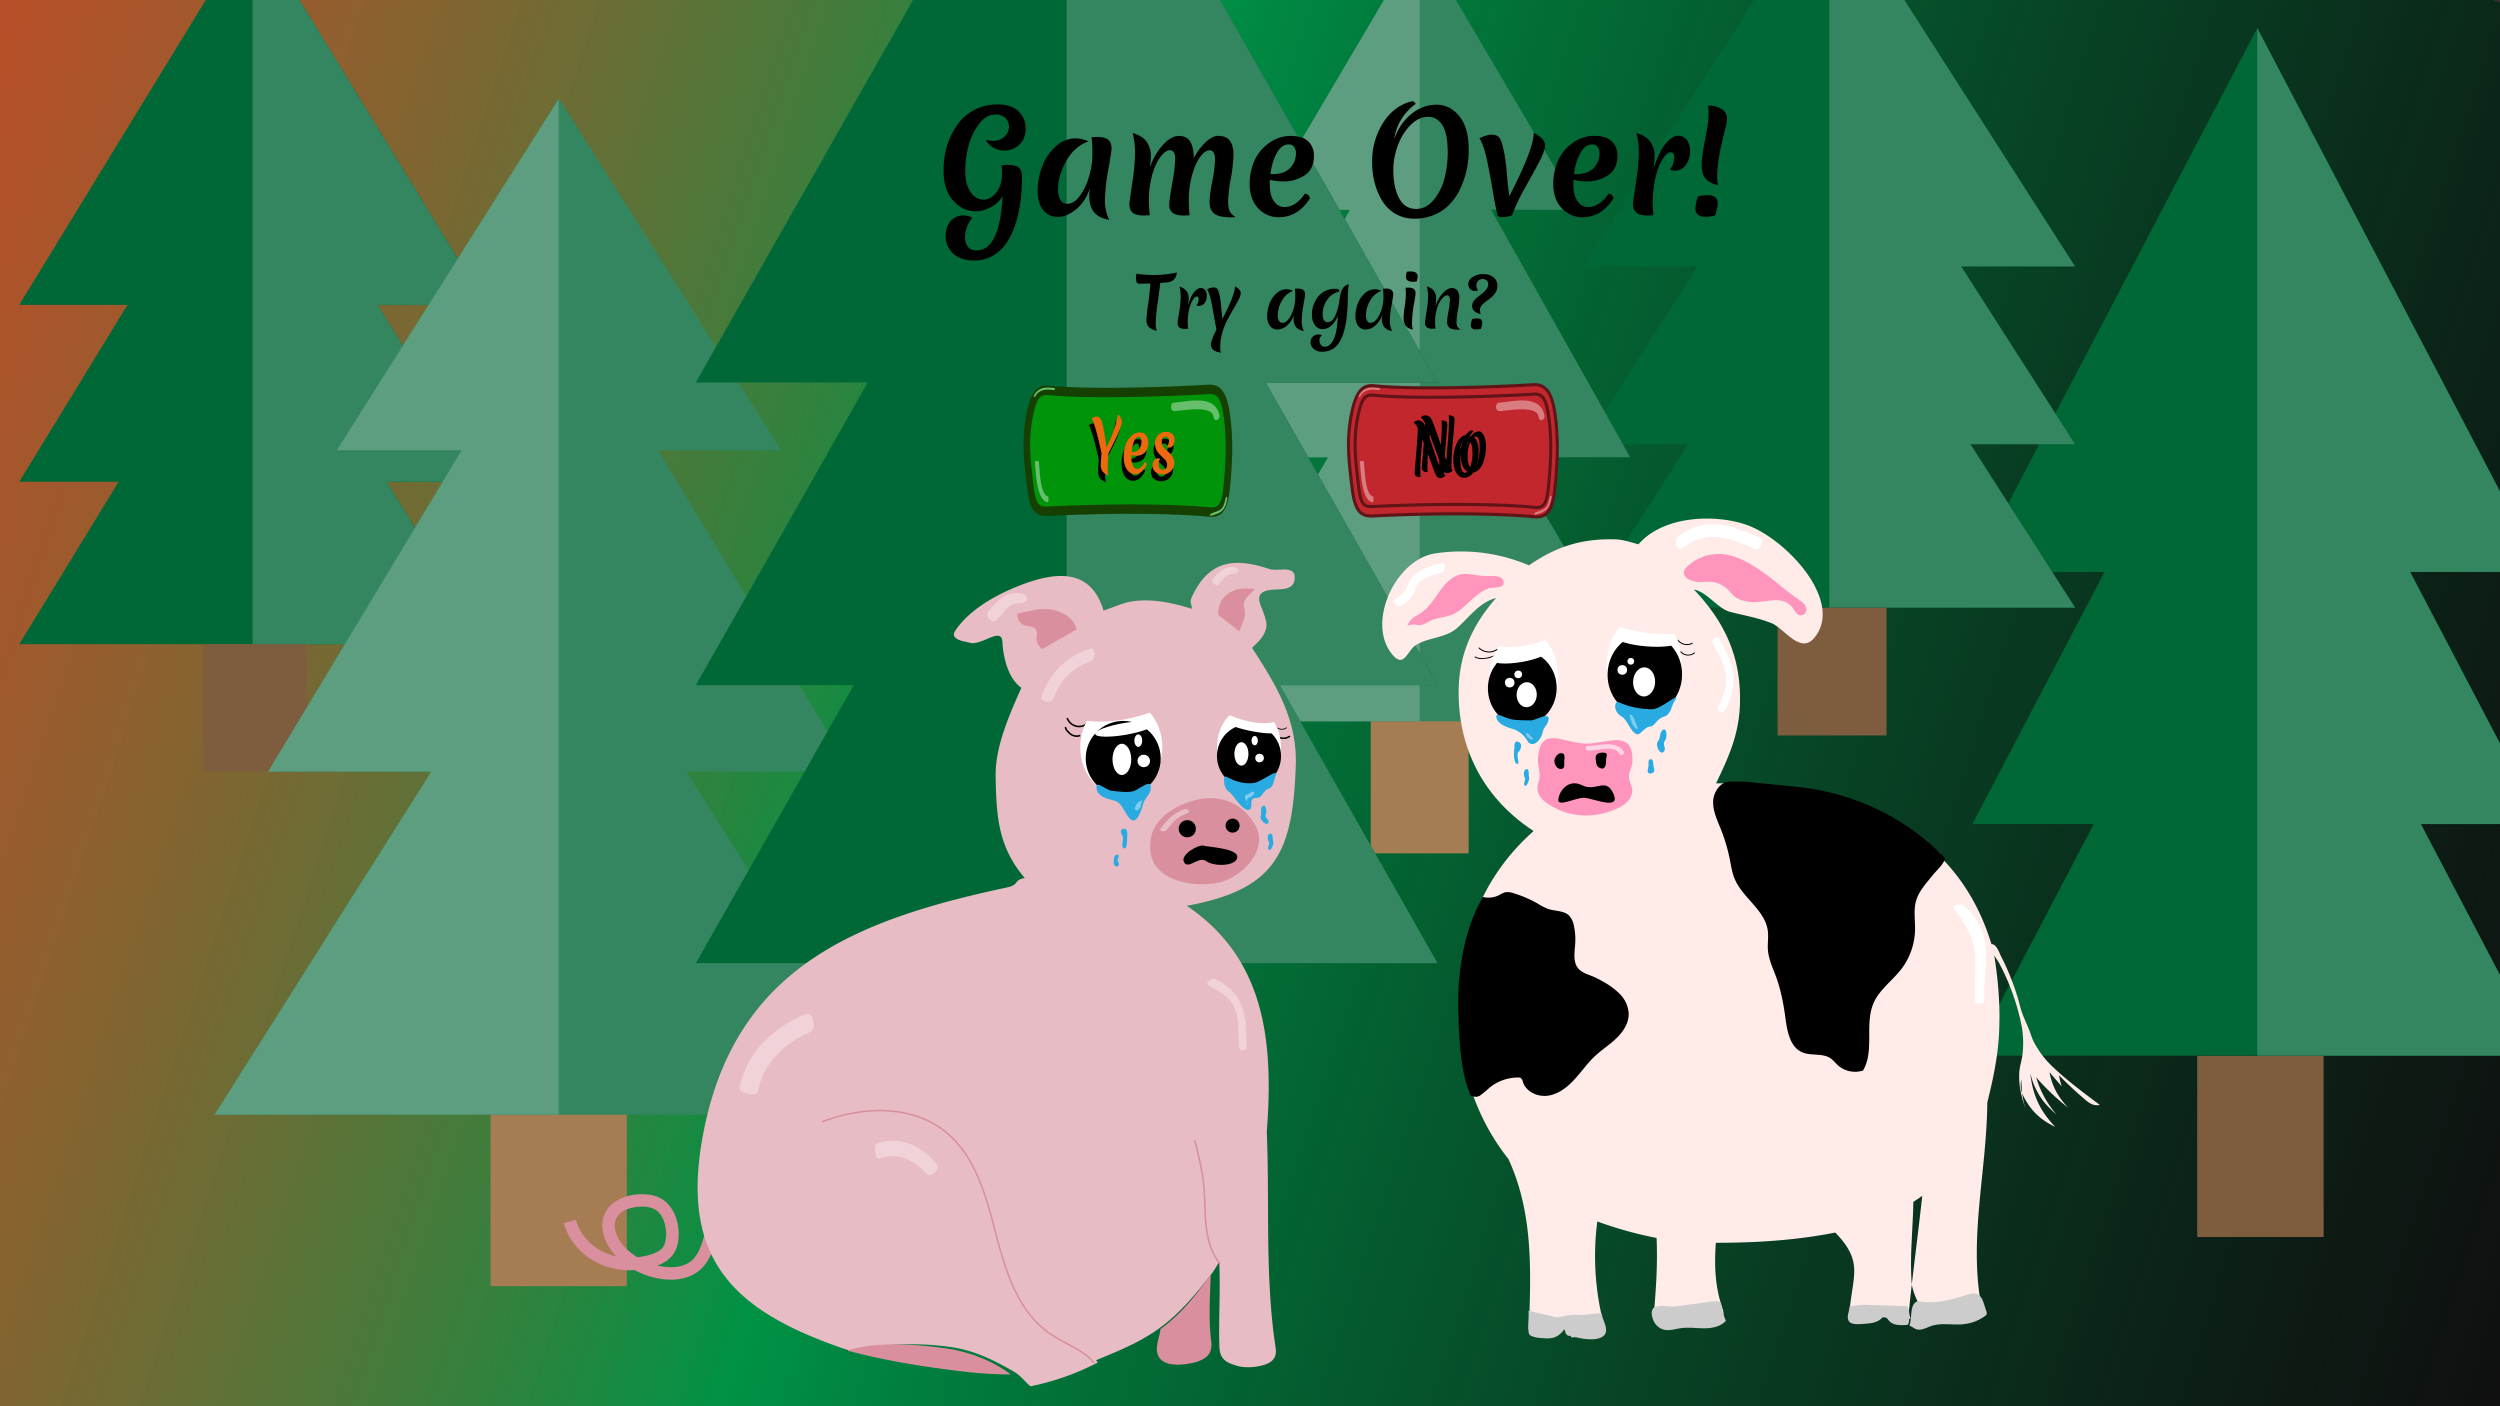<svg id="Layer_1" data-name="Layer 1" xmlns="http://www.w3.org/2000/svg" xmlns:xlink="http://www.w3.org/1999/xlink" width="1600" height="900" viewBox="0 0 1600 900"><rect x="0" y="0" width="1600" height="900" fill="#333333" stroke="none"/><defs><style>.cls-1{fill:url(#linear-gradient);}.cls-2{fill:#006837;}.cls-3{fill:#33865f;}.cls-4{fill:#7d5d3e;}.cls-5{fill:#66a487;}.cls-6{fill:#a67c52;}.cls-7{fill:#5c9e7f;}.cls-8{fill:#45775f;}.cls-9{fill:#8c6239;}.cls-10{fill:#a08871;}.cls-11{fill:#754c24;}.cls-12{fill:#d98f9d;}.cls-13{fill:#e8bcc4;}.cls-14,.cls-15{fill:#fff;}.cls-15{stroke:#fff;}.cls-15,.cls-16,.cls-21,.cls-26{stroke-miterlimit:10;}.cls-16,.cls-25{fill:none;}.cls-16,.cls-21{stroke:#000;}.cls-17{fill:#f0d2d8;}.cls-18{fill:#29abe2;}.cls-19{fill:#7fcdee;}.cls-20{fill:#ffece9;}.cls-22{fill:#ff95bd;}.cls-23{fill:#ccc;}.cls-24{fill:#ffd5e5;}.cls-26{fill:#00940a;stroke:#006837;}.cls-27{fill:#154001;}.cls-28{fill:#66bf6c;}.cls-29{fill:#ed690f;}.cls-30{fill:#c1272d;}.cls-31{fill:#611417;}.cls-32{fill:#da7d81;}</style><linearGradient id="linear-gradient" x1="-76.48" y1="310.22" x2="1523.52" y2="310.22" gradientTransform="translate(-19.33 -14.47) scale(1.13 1.51)" gradientUnits="userSpaceOnUse"><stop offset="0" stop-color="#f15a24" stop-opacity="0.7"/><stop offset="0.4" stop-color="#009245"/><stop offset="0.45" stop-color="#008240"/><stop offset="1" stop-opacity="0.7"/></linearGradient></defs><rect class="cls-1" x="-105.96" y="-225.02" width="1812.47" height="1355.74" transform="translate(180.76 -226.65) rotate(18.14)"/><polygon class="cls-2" points="247.4 308.31 311 412.29 12.34 412.29 75.94 308.31 12.34 308.31 81.58 195.12 12.31 195.12 161.64 -49 310.98 195.12 241.76 195.12 311 308.31 247.4 308.31"/><polygon class="cls-3" points="311 412.29 247.4 308.31 311 308.31 241.76 195.12 310.98 195.12 161.64 -49 161.64 412.29 311 412.29"/><rect class="cls-4" x="130.17" y="412.38" width="66.26" height="81.3"/><line class="cls-2" x1="192.57" y1="140.02" x2="221.8" y2="183.56"/><line class="cls-2" x1="226.65" y1="248.07" x2="255.88" y2="291.6"/><line class="cls-2" x1="189.13" y1="312.68" x2="238.39" y2="386.11"/><line class="cls-2" x1="182.67" y1="229.46" x2="231.93" y2="302.88"/><line class="cls-2" x1="188.99" y1="81.44" x2="238.25" y2="154.86"/><line class="cls-5" x1="130.52" y1="140.8" x2="101.29" y2="184.33"/><line class="cls-5" x1="96.44" y1="248.84" x2="67.21" y2="292.38"/><line class="cls-5" x1="133.96" y1="313.46" x2="84.7" y2="386.89"/><line class="cls-5" x1="140.42" y1="230.23" x2="91.16" y2="303.66"/><line class="cls-5" x1="134.1" y1="82.21" x2="84.84" y2="155.64"/><polygon class="cls-2" points="1549.35 527.41 1627 675.64 1262.34 675.64 1339.99 527.41 1262.34 527.41 1346.88 366.03 1262.31 366.03 1444.64 18 1626.97 366.03 1542.46 366.03 1627 527.41 1549.35 527.41"/><polygon class="cls-3" points="1627 675.64 1549.35 527.41 1627 527.41 1542.46 366.03 1626.97 366.03 1444.64 18 1444.64 675.64 1627 675.64"/><rect class="cls-4" x="1406.21" y="675.77" width="80.91" height="115.91"/><line class="cls-2" x1="1482.4" y1="287.48" x2="1518.09" y2="349.55"/><line class="cls-2" x1="1524.01" y1="441.52" x2="1559.7" y2="503.59"/><line class="cls-2" x1="1478.2" y1="533.64" x2="1538.34" y2="638.33"/><line class="cls-2" x1="1470.31" y1="414.98" x2="1530.46" y2="519.67"/><line class="cls-2" x1="1478.03" y1="203.96" x2="1538.17" y2="308.64"/><line class="cls-5" x1="1406.64" y1="288.59" x2="1370.95" y2="350.66"/><line class="cls-5" x1="1365.03" y1="442.63" x2="1329.34" y2="504.69"/><line class="cls-5" x1="1410.84" y1="534.75" x2="1350.7" y2="639.43"/><line class="cls-5" x1="1418.73" y1="416.09" x2="1358.58" y2="520.77"/><line class="cls-5" x1="1411.01" y1="205.06" x2="1350.87" y2="309.75"/><polygon class="cls-2" points="1261.05 284.3 1328 388.85 1013.59 388.85 1080.54 284.3 1013.59 284.3 1086.48 170.48 1013.56 170.48 1170.77 -75 1327.97 170.48 1255.11 170.48 1328 284.3 1261.05 284.3"/><polygon class="cls-3" points="1328 388.85 1261.05 284.3 1328 284.3 1255.11 170.48 1327.97 170.48 1170.77 -75 1170.77 388.85 1328 388.85"/><rect class="cls-4" x="1137.63" y="388.94" width="69.76" height="81.75"/><line class="cls-2" x1="1203.33" y1="115.07" x2="1234.1" y2="158.85"/><line class="cls-2" x1="1239.21" y1="223.72" x2="1269.97" y2="267.5"/><line class="cls-2" x1="1199.7" y1="288.69" x2="1251.56" y2="362.53"/><line class="cls-2" x1="1192.9" y1="205" x2="1244.76" y2="278.84"/><line class="cls-2" x1="1199.56" y1="56.16" x2="1251.41" y2="130"/><line class="cls-5" x1="1138" y1="115.85" x2="1107.23" y2="159.63"/><line class="cls-5" x1="1102.13" y1="224.5" x2="1071.36" y2="268.28"/><line class="cls-5" x1="1141.63" y1="289.47" x2="1089.77" y2="363.31"/><line class="cls-5" x1="1148.43" y1="205.78" x2="1096.57" y2="279.62"/><line class="cls-5" x1="1141.77" y1="56.94" x2="1089.92" y2="130.78"/><rect class="cls-6" x="877.26" y="449.76" width="62.65" height="96.39" transform="translate(1817.18 995.92) rotate(-180)"/><polygon class="cls-3" points="1067 461.66 967.34 292.66 1043.35 292.66 954.32 134.29 1010.93 134.29 908.74 -39 806.55 134.29 864 134.29 774.97 292.66 850.02 292.66 750.35 461.66 1067 461.66"/><polygon class="cls-7" points="908.59 -38.75 908.59 461.66 750.35 461.66 850.02 292.66 774.97 292.66 864 134.29 806.55 134.29 908.59 -38.75"/><line class="cls-7" x1="933.63" y1="70.68" x2="962.28" y2="115.13"/><line class="cls-7" x1="942.27" y1="170.37" x2="980.02" y2="228.68"/><line class="cls-7" x1="936.95" y1="357.41" x2="985.79" y2="439.26"/><line class="cls-7" x1="941.82" y1="216.14" x2="980.93" y2="276.65"/><line class="cls-7" x1="969.56" y1="354.77" x2="1006.85" y2="412.2"/><line class="cls-8" x1="881.1" y1="68.82" x2="852.45" y2="113.27"/><line class="cls-8" x1="872.46" y1="168.5" x2="834.71" y2="226.81"/><line class="cls-8" x1="877.77" y1="355.55" x2="828.94" y2="437.4"/><line class="cls-8" x1="872.91" y1="214.27" x2="833.8" y2="274.78"/><line class="cls-8" x1="845.17" y1="352.9" x2="807.88" y2="410.33"/><line class="cls-9" x1="890.31" y1="468.22" x2="890.31" y2="527.91"/><line class="cls-10" x1="911.14" y1="464.88" x2="911.14" y2="519.85"/><line class="cls-11" x1="928.58" y1="490.26" x2="928.58" y2="534.89"/><rect class="cls-6" x="313.96" y="697.94" width="87.19" height="125.22" transform="translate(715.11 1521.09) rotate(-180)"/><polygon class="cls-3" points="578 713.39 439.32 493.84 545.08 493.84 421.19 288.12 499.98 288.12 357.76 63 215.56 288.12 295.5 288.12 171.61 493.84 276.04 493.84 137.35 713.39 578 713.39"/><polygon class="cls-7" points="357.56 63.32 357.56 713.39 137.35 713.39 276.04 493.84 171.61 493.84 295.5 288.12 215.56 288.12 357.56 63.32"/><line class="cls-7" x1="392.4" y1="205.49" x2="432.27" y2="263.23"/><line class="cls-7" x1="404.43" y1="334.98" x2="456.95" y2="410.73"/><line class="cls-7" x1="397.03" y1="577.96" x2="464.99" y2="684.29"/><line class="cls-7" x1="403.79" y1="394.44" x2="458.22" y2="473.05"/><line class="cls-7" x1="442.4" y1="574.53" x2="494.29" y2="649.13"/><line class="cls-8" x1="319.3" y1="203.06" x2="279.43" y2="260.8"/><line class="cls-8" x1="307.27" y1="332.56" x2="254.75" y2="408.31"/><line class="cls-8" x1="314.67" y1="575.54" x2="246.71" y2="681.87"/><line class="cls-8" x1="307.91" y1="392.02" x2="253.48" y2="470.62"/><line class="cls-8" x1="269.3" y1="572.1" x2="217.41" y2="646.71"/><line class="cls-9" x1="332.12" y1="721.92" x2="332.12" y2="799.45"/><line class="cls-10" x1="361.11" y1="717.57" x2="361.11" y2="788.98"/><line class="cls-11" x1="385.37" y1="750.54" x2="385.37" y2="808.52"/><polygon class="cls-2" points="818.92 438.47 920 616.39 445.35 616.39 546.43 438.47 445.35 438.47 555.39 244.76 445.31 244.76 682.63 -173 919.96 244.76 809.96 244.76 920 438.47 818.92 438.47"/><polygon class="cls-3" points="920 616.39 818.92 438.47 920 438.47 809.96 244.76 919.96 244.76 682.63 -173 682.63 616.39 920 616.39"/><rect class="cls-4" x="632.61" y="616.55" width="105.31" height="139.13"/><line class="cls-2" x1="731.79" y1="150.47" x2="778.24" y2="224.97"/><line class="cls-2" x1="785.95" y1="335.37" x2="832.4" y2="409.87"/><line class="cls-2" x1="726.32" y1="445.94" x2="804.6" y2="571.6"/><line class="cls-2" x1="716.05" y1="303.52" x2="794.34" y2="429.17"/><line class="cls-2" x1="726.09" y1="50.21" x2="804.38" y2="175.87"/><line class="cls-5" x1="633.17" y1="151.8" x2="586.72" y2="226.3"/><line class="cls-5" x1="579.01" y1="336.7" x2="532.56" y2="411.2"/><line class="cls-5" x1="638.64" y1="447.27" x2="560.36" y2="572.93"/><line class="cls-5" x1="648.91" y1="304.84" x2="570.62" y2="430.5"/><line class="cls-5" x1="638.86" y1="51.54" x2="560.58" y2="177.2"/><path class="cls-12" d="M429.32,819a42.57,42.57,0,0,1-5.87-.42,51.78,51.78,0,0,1-17.33-5.75A48.22,48.22,0,0,1,384,809c-11.41-5-20.06-14.82-23.14-26.19l7.72-2.09c2.45,9.06,9.43,16.9,18.65,21a36.49,36.49,0,0,0,7.07,2.28c-7.05-7.39-11.84-18.83-6.67-28.34,3.69-6.81,12-11,22.16-11.34,5-.14,9.08.61,12.45,2.32,8.7,4.39,12,14.54,12.11,22.57.11,6.11-1.33,11-4.29,14.59a21.45,21.45,0,0,1-9.4,6.13c1.29.3,2.58.55,3.88.73,4.27.6,12.26.93,17.84-3.66,4.88-4,6.92-10.79,8.89-18.58l7.76,2c-1.8,7.08-4.26,16.78-11.57,22.79C442.83,817,436.52,819,429.32,819ZM411,772.25h-1c-2.74.08-11.93.83-15.36,7.16-3.36,6.17.82,14.85,6.69,20.23a43,43,0,0,0,6.59,5,45,45,0,0,0,8.36-1.72c3.73-1.14,6.14-2.49,7.6-4.25,1.7-2,2.52-5.2,2.45-9.34-.1-5.44-2.18-12.79-7.72-15.58A16.82,16.82,0,0,0,411,772.25Z"/><path class="cls-13" d="M759.53,579.72c50.88,34.2,55.49,88.35,51.22,144.64,1.91,46.26-1.33,92.52,5.68,138.46,1.37,8.94-6.29,11-13.8,12a31.92,31.92,0,0,1-9.6-.33c-7.54-2.14-12.33-3.85-12.62-12.59-.59-17.74.78-36.38-.1-54.3-1.56,2.37-3,5.26-4.79,7.5-9.64,12.35-19.46,24.38-31.94,33.8-13,9.8-27.25,15.51-42.1,21.63.38.43.74,1,1.09,1.46a162.61,162.61,0,0,1-43.11,15.24c-3.7-3.11-6.33-7-10.63-9.43-13.49-7.68-25.62-13.8-41.56-15.88a181.72,181.72,0,0,0-63.18,2.64c-69.59-23.31-108.7-54-94.84-134.51,18.85-109.45,96-140.88,194.83-162,8.95-1.91,4.15-4.75,11.77-6.1-17-20-18.21-39.15-18.64-65.36-.31-18.49,8.58-38.75,16.47-56.4-9-6.28-11.74-20.9-12.11-29.15-.47-10.71-13.85,3-21.38.19-1.22-.46-12.85-1.57-8.88-7.51,8.84-13.26,25.7-23.1,42.62-29.51,21.82-8.27,44.19-10.67,52.34,16.54,7-2.19,13.08-5.44,20.4-6.17,12.75-1.27,24,1.4,36.08,5.05.11-3.26-1.7-3.84,0-7.45,10.57-23.15,26.64-25.77,49.63-18,5,1.7,15.9-2.48,16.2,4.85.41,10.06-10.23,7.48-16.6,8.69-10.28,2-4.92,9.37-2.83,15.92.95,3,1.91,5.78,1.08,8.81-1.55,5.66-5,8.25-8.93,12.18,15.53,23.85,29.07,46.08,28,75.5C827.33,545.68,816.67,569.25,759.53,579.72Z"/><path d="M689.1,471.63a7,7,0,0,1-4.06-1.27,13.42,13.42,0,0,1-1.9-1.78,5,5,0,0,1-1.74-3.34l1,0a4.21,4.21,0,0,0,1.47,2.64,13.63,13.63,0,0,0,1.75,1.65,6,6,0,0,0,5.56.7l.36.94A6.76,6.76,0,0,1,689.1,471.63Z"/><path d="M690.6,465.46a8.53,8.53,0,0,1-2.55-.39,8.76,8.76,0,0,1-5.53-5.37l.94-.33A7.61,7.61,0,0,0,695.09,463l.58.82A8.82,8.82,0,0,1,690.6,465.46Z"/><path d="M821.27,473a7.47,7.47,0,0,1-3.6-.89l.48-.88a6.76,6.76,0,0,0,7.12-.52l.6.8A7.64,7.64,0,0,1,821.27,473Z"/><path d="M820.37,467a5.07,5.07,0,0,1-3-1l.3-.4a4.71,4.71,0,0,0,5.65-.15l.32.39A5.07,5.07,0,0,1,820.37,467Z"/><path class="cls-12" d="M803.56,528.49c8.69,15.83-9.53,34.43-25.94,36.84s-39.14-2.2-41.34-20.25,12-28.18,27.37-32.66S794.87,512.66,803.56,528.49Z"/><ellipse class="cls-14" cx="799.36" cy="478.39" rx="20.5" ry="26"/><ellipse class="cls-14" cx="717.61" cy="478.14" rx="26.25" ry="30.75"/><circle cx="718.86" cy="485.39" r="24"/><circle cx="799.36" cy="483.89" r="20.5"/><ellipse class="cls-14" cx="718" cy="486" rx="6" ry="10"/><ellipse class="cls-14" cx="794.5" cy="482.5" rx="4.5" ry="7.5"/><circle class="cls-15" cx="732" cy="487" r="3.5"/><circle class="cls-14" cx="806.11" cy="485.14" r="2.75"/><ellipse class="cls-14" cx="728.5" cy="474" rx="2.5" ry="4"/><ellipse class="cls-14" cx="803" cy="474" rx="2" ry="3"/><circle cx="759.86" cy="530.39" r="5.5"/><circle cx="788.86" cy="528.39" r="4.5"/><path class="cls-12" d="M667,415.44a11.19,11.19,0,0,1-3.32-4.51c-1.22-4,1.81-7.37-2.48-9.43-1.75-.84-4.1-.69-6.45-1.79a6.42,6.42,0,0,1-3.47-7c8.53-1.82,16.46-4.43,25-1.76,6.32,2,11,5.66,12.77,11.87"/><path class="cls-12" d="M779.66,393.51c-.19-5.63,1.93-10.74,7-14S797.21,376.35,803,377c-1.87,2.52-5.41,5-6.45,7.74-1.39,3.71,1,6.18,0,10.1a61.36,61.36,0,0,1-3.45,9.14"/><path class="cls-12" d="M646.89,879.64A256.85,256.85,0,0,1,616,877.73c-25.53-3.06-50.81-7.1-73.8-13.44,18.94-5.77,43.58-4.12,63.14-1.32C620.25,865.11,634.86,870.66,646.89,879.64Z"/><path class="cls-12" d="M774.84,816.47c-.45,13.59-1.42,28.61.31,41.69,1.05,8-2.61,11.17-9.57,13.57a51.78,51.78,0,0,1-9.93,1.6c-8.58.51-16.12-2-15.16-11.75.33-3.31,1.83-7.56,2.25-11,13-9.47,22.94-21.81,32-34.89C774.79,815.94,774.85,816.14,774.84,816.47Z"/><path class="cls-16" d="M542.2,864.29l-.34.1"/><path class="cls-12" d="M699.74,872.5c-4.49-5.51-11.09-9-17.47-12.39a111.91,111.91,0,0,1-9.92-5.68c-20.91-14-29-39.7-35.52-64.84-6.09-23.54-13-50.21-33.1-65.69-19-14.63-48-16.66-77.55-5.43l-.36-.94c29.91-11.35,59.27-9.27,78.52,5.57,20.37,15.7,27.32,42.55,33.46,66.24,6.46,24.95,14.49,50.47,35.11,64.25a109.64,109.64,0,0,0,9.83,5.64c6.47,3.43,13.16,7,17.78,12.64Z"/><path class="cls-12" d="M780.5,809.27c-4.93-5.92-7.91-13.9-9.09-24.4-.51-4.58-.67-9.26-.82-13.78-.13-4.05-.27-8.22-.67-12.31-.95-9.78-3.4-19.48-5.78-28.86l1-.24c2.39,9.41,4.85,19.15,5.81,29,.4,4.11.54,8.31.67,12.36.15,4.51.31,9.16.82,13.71,1.16,10.3,4.05,18.11,8.86,23.87Z"/><path class="cls-17" d="M485.28,697.72c3.3-16.67,16.59-30.08,32.21-36.69a4.8,4.8,0,0,0,3.08-5.47,37,37,0,0,0-.54-3.67c-.64-2.82-3-3.65-6.11-2.25-20.14,9.19-35.16,23.44-40.32,45.05-.79,3.3,1,3.7,3.17,4.77a14.44,14.44,0,0,0,3.58.81C482.47,700.54,484.78,700.27,485.28,697.72Z"/><path class="cls-17" d="M674.47,446.41c4.74-11.75,11.4-18.63,23.33-23.06,1.83-.68,2.16-1.74,2.54-3.43a5.56,5.56,0,0,0,.17-2.46c-.53-1.66-1-3-3.3-2.16-15.35,5.29-24.71,14.91-30.44,30-.87,2.32.31,2.67,1.9,3.5A4.4,4.4,0,0,0,671,449,3.66,3.66,0,0,0,674.47,446.41Z"/><path class="cls-17" d="M563.14,741.35c10.73-3.94,22,.77,29.89,9.82,1.19,1.39,2.58,1.4,4,.19.57-.48,1.45-1.19,2.05-1.8,1.51-1.56,1.41-3.65-.2-5.4-10.51-11.4-22.75-17.08-36.89-12.62-2.16.68-1.93,2.19-2,4.17a14.47,14.47,0,0,0,.42,3C560.77,740.35,561.5,742,563.14,741.35Z"/><path class="cls-17" d="M657.15,383.21h0c.42-2.7-3.35-3.64-6.87-3.65-7.58,0-12.61,5.7-17.13,10.74-2.09,2.33-1.59,3.81-.39,5.4h0c1.21,1.6,3.24,2.83,5.13,1.1,4.06-3.72,6.87-10.21,13.35-10.65C654.24,385.94,656.73,385.91,657.15,383.21Z"/><path class="cls-17" d="M792.6,365.32h0c.33-1.74-2.1-2.39-4.38-2.42-4.93-.08-8.32,3.56-11.36,6.77-1.41,1.49-1.12,2.45-.37,3.49h0c.74,1,2,1.86,3.3.76,2.72-2.37,4.69-6.53,8.9-6.76C790.65,367.06,792.27,367.06,792.6,365.32Z"/><path class="cls-13" d="M743.6,531.93h0c-1-.27-1.43-.78-.4-2.17,3.37-4.55,6.93-8.43,13.29-11.31,1.94-.88,3.26-.76,4-.11h0c.7.64.84,1.62-1.14,2.39-6.48,2.52-8.87,5.58-12.21,10A3.23,3.23,0,0,1,743.6,531.93Z"/><path class="cls-17" d="M795.46,672.11h0c-1.39-.06-2.5.07-2.58-2.69-.64-21.63.37-28.89-19.12-38.44-2.49-1.22-.47-2.6.46-3.52h0c.93-.93,2.9-1.32,5.19-.06,17.91,9.85,18,22.94,18.44,42.18C797.91,672,796.85,672.17,795.46,672.11Z"/><ellipse class="cls-13" cx="717.16" cy="448.74" rx="34.49" ry="11.93" transform="translate(-65.8 128.34) rotate(-9.78)"/><ellipse class="cls-13" cx="796.01" cy="450.44" rx="10.03" ry="25.39" transform="translate(120.13 1066.65) rotate(-71.86)"/><ellipse class="cls-14" cx="716.51" cy="464.51" rx="19.12" ry="3.79" transform="matrix(0.99, -0.17, 0.17, 0.99, -68.49, 128.46)"/><ellipse class="cls-14" cx="800.47" cy="465.06" rx="2.74" ry="16.39" transform="translate(180.56 1152.62) rotate(-78.12)"/><path class="cls-18" d="M736.22,506.2c-.4,1.89-3.64,5.5-4.11,6.94-1.49,4.6-4.43,16.08-9.37,10.42-3.61-4.13-4.47-9.91-9.94-11.26-4.68-1.16-10.29-2.61-11-7.58-.9-6.07,5.26.65,9.48,1.31,2.48.38,10.25,1.37,13.78.42C729.58,505.24,738.29,496.48,736.22,506.2Z"/><path class="cls-18" d="M816.33,496.76c-1.08,2.33-1.11,7-4.5,8.05-3.89,1.25-3.56,5.86-7.79,5.87-5.25,0-2,5.3-3.82,7.05-3.85,3.72-11.13-9.66-13.73-11.08-3.58-1.95-4.16-11.09-1.36-9.49,6.23,3.57,12.57,4.78,17.8,3.85C807.84,500.15,819.2,490.59,816.33,496.76Z"/><path class="cls-19" d="M726.58,516.59c.53-.81.49-2.24,2.12-3.32s2.79-1.3,2.1-.06-.15,3.51-2.24,4.95S726,517.39,726.58,516.59Z"/><path class="cls-20" d="M1343.9,707.16c-3.34.73-6-.62-8.55-2.68a220.88,220.88,0,0,1-17.56-16.34,38.66,38.66,0,0,0,1.74,7.19q-3.94-4.53-7.83-9.12c1.65,9.19,5.54,15.89,11.87,22.67a147.24,147.24,0,0,1-20.41-19.37,63.34,63.34,0,0,0,13,23.8,78.51,78.51,0,0,1-7.44-7.38,45.46,45.46,0,0,1-9.33-19.28c1.41,14.08,6.15,24.37,16,34.57-10.19-4.82-16.43-11.17-21.2-21.37q-.37-4.4-.52-8.81a14.28,14.28,0,0,0,.09,7.37c.11.5.36.94.43,1.44a53.23,53.23,0,0,0,2.32,10.08c-2.88-7.79-4.64-15.3-4.16-23.62.25-4.3,1.83-8.26,2.16-12.52a61.86,61.86,0,0,0-.66-17.23,147.21,147.21,0,0,0-14.29-40c-.68-1.32-2.44-3.65-3.25-5.13,2.76,17.4,4.08,34.58,2.93,52.23-.94,14.31-3.9,28.08-7.37,41.95-.31,42.92-11.65,85.51-4.16,128.33,1,5.71-.86,6.87-6.78,8.42-9,2.35-21.4,3.2-31,3.83-3.64.23-4.57-.56-7.24-2.42a9.61,9.61,0,0,0,1.63-.44c5.26-2.85,5.51-5,2.88-10.51a46.27,46.27,0,0,1-3.68-10.66c2.26-19,4.63-37.87,6.74-56.83q-2.82,2-5.72,3.87c-.28,17.72-2.43,35.22-1,53-.61,5.28-1.24,10.85-1.75,16.08a11.3,11.3,0,0,0,.92,5.53c-8.77.58-20-1.89-28.06-.5-6,1-11.56,3.94-10.94-3.86,1.85-23.09,9.14-31.81-9.13-50.62-25.2,5-50.77,6.56-76.46,6.55-1,14.76-.55,28,4.29,42.15,1.84,5.34-.41,8.34-6.44,8.48-9.38.21-20.64,2.59-30,1.93-6-.43-7.81-3.62-7.34-9.14,1.35-15.44,2.3-30.95,1.56-46.51a246.82,246.82,0,0,1-37.92-10.57,173.88,173.88,0,0,0,2.79,60.31c1.2,5.53-2,8.59-8.16,8.07-9.4-.79-21.08-.75-30.38-2.23-6.14-1-7.88-1.09-7.66-7.84,1.08-33.62,1-66.83-13.47-98.28-26-32.74-35.29-74.33-30.89-115.13,4.11-38.08,18.62-69.46,47-94.77-31.82-20.8-48.68-52.78-47.93-91,.43-22.66,9.12-41.35,24-58.17-10.76,2.82-17,12.06-24.73,19s-18.71,6.06-26.8,11.24c-5.27,3.38-7.29,14.52-14.38,6.63-17.95-20,1.28-61.8,27.18-65.42a110.6,110.6,0,0,1,59.67,7.71c17.61-12.16,34-17.3,55.54-16.64,4.8.14,9.48,1.83,14.56,3.17,15.91-18.48,49-19.41,68.87-12.58,24.91,8.54,62.91,48.5,43.86,72.21-9,11.25-19.45-5.92-27.5-9.14-8.9-3.56-16.69-4.74-26.46-7.23-8.1-2.07-14.45-12.56-23.29-14.36,20.48,21.56,30.64,44.46,29.43,74.42-.76,18.77-7.33,33.15-15.24,49.64,6.15,0,13.18.13,19.28.54,70.74,4.76,134.59,29.08,157,102.44,3-.5,5.14,5.81,5.91,7.32a158.91,158.91,0,0,1,10.68,26.21c1.11,3.63,1.84,7.25,3.09,10.64s2.66,6.44,4,9.61,2.09,6.33,3.69,9.29a60.42,60.42,0,0,0,11.23,14.84C1322.72,691.4,1333.28,699.21,1343.9,707.16Z"/><ellipse class="cls-14" cx="975.19" cy="433.67" rx="30.19" ry="22.11" transform="translate(508.32 1393.4) rotate(-88.03)"/><ellipse class="cls-14" cx="1052.29" cy="425.26" rx="32.03" ry="23.95" transform="translate(591.21 1462.35) rotate(-88.04)"/><ellipse class="cls-21" cx="1052.68" cy="431.74" rx="25.57" ry="23.34" transform="translate(585.92 1469.37) rotate(-88.08)"/><ellipse class="cls-21" cx="974.34" cy="440.42" rx="23.41" ry="21.5" transform="translate(501.61 1399.5) rotate(-88.09)"/><ellipse class="cls-14" cx="977.05" cy="444.61" rx="8.01" ry="6.45" transform="translate(499.32 1405.89) rotate(-88.04)"/><ellipse class="cls-14" cx="966.21" cy="436.9" rx="3.07" ry="3.08" transform="translate(-23.08 55.12) rotate(-3.23)"/><ellipse class="cls-14" cx="971.67" cy="431.61" rx="2.46" ry="2.46"/><ellipse class="cls-14" cx="1052.26" cy="436.44" rx="9.32" ry="7.06" transform="translate(580.05 1473.14) rotate(-88.04)"/><ellipse class="cls-14" cx="1038.27" cy="428.76" rx="3.07" ry="3.08"/><ellipse class="cls-14" cx="1043.72" cy="423.22" rx="2.15" ry="2.16"/><path class="cls-22" d="M949.76,368.6c-7.26-.38-13-3-19.33.77-8.9,5.34-11.83,16-19.85,22.08-4.16,3.16-8,3.79-9.88,9.09a10.4,10.4,0,0,1,6.69-.48c3,.53,6-1.84,8.76-3.06,4.85-2.13,10.52-1.91,15.1-4.52,8.06-4.61,12.28-12.44,21.44-15.94,2.19-.84,11.9.49,9.25-5.37C960.42,367.83,952.58,368.74,949.76,368.6Z"/><path class="cls-22" d="M1102.33,354.64c9.06.89,16.66,5.27,24.4,10.49s15.5,12.34,23.26,17.78c2.08,1.45,4.4,2.74,5.53,5s.55,5.11-2.13,5.77c-3.16.77-4.38-2.37-6.1-4.67-3.73-5-9.62-5.37-15.41-4.54-7.1,1-13.53,1.78-19.87-1.47-3.43-1.77-4.67-4.79-7.61-6.93-5.32-3.88-9.17-4-16-3.59-5.93.35-15.62-3.89-7.77-10.62A29.41,29.41,0,0,1,1102.33,354.64Z"/><path d="M1079.7,412.85a7.51,7.51,0,0,1-6.2-3.14l.51-.34a6.93,6.93,0,0,0,9.11,1.91l.33.52A7,7,0,0,1,1079.7,412.85Z"/><path d="M953,417.58a9.44,9.44,0,0,1-6.82-2.83l.45-.42a9,9,0,0,0,11.45,1l.36.5A9.18,9.18,0,0,1,953,417.58Z"/><path d="M948.48,421.81a9.23,9.23,0,0,1-4.83-1.23l.31-.53c3.58,2.14,8.23.86,12.31-.51l.19.59A26.29,26.29,0,0,1,948.48,421.81Z"/><path d="M1080.47,419.53l-.57,0a6.36,6.36,0,0,1-4.58-2.37l.49-.37a6,6,0,0,0,8.57.67l.42.45A6.26,6.26,0,0,1,1080.47,419.53Z"/><path d="M1033,489.51c-.13,2.83-1.26,5.86-4.47,5.82s-5.23-3.44-5-6.42,2.29-5.92,5.57-5.72S1033.08,486.67,1033,489.51Z"/><path d="M1243.07,547a3,3,0,0,1-2.4-1.93c-24.93-24-56.85-38.14-91.27-41.57l-31.73-3.16c-3.38-.34-6.47.13-9.85-.13-6.29-.48-11.16,6.23-11.4,12.55s2.67,12.26,5,18.13a107.8,107.8,0,0,1,5.61,18.88c.84,4.24,1.45,8.57,3.1,12.56,5.09,12.32,19.5,20.07,21.26,33.3.54,4-.21,8.12.07,12.17.44,6.3,3.34,12.12,5.48,18.06,3,8.4,4.6,17.25,5.8,26.1,1.11,8.27,2.92,18.06,10.54,21.45,5.79,2.57,13.19.34,18.39,4,1.7,1.19,3,2.88,4.48,4.28a16.59,16.59,0,0,0,16.19,3.45c7.5-12.73.82-29.84,6.82-43.34,3.8-8.57,12-14.2,17.73-21.64a43,43,0,0,0,8.74-25c.14-6.24-1.05-12.63.66-18.63,1.77-6.2,6.38-11.09,10.41-16.12,2.66-3.34,6.87-6.81,8.11-10.83C1244.74,549.49,1243.15,547,1243.07,547Z"/><path d="M941.22,701.24c2.49.77,4,1.18,6.2-.23a71.1,71.1,0,0,0,6-5,29,29,0,0,1,18.31-6.4,3.1,3.1,0,0,1,1.54.29,4,4,0,0,1,1.38,2.51c2,6.38,9.48,9.77,16.06,8.82s12.19-5.28,16.72-10.15,8.32-10.44,13.16-15c4.41-4.17,9.63-7.44,14-11.67s8-9.84,7.76-15.92a19.07,19.07,0,0,0-5.28-11.92,43.68,43.68,0,0,0-10.55-8,57,57,0,0,0-7-3.61c-3.36-1.38-7.13-2.4-9.47-5.21-3.53-4.25-2.26-10.52-1.91-16a41,41,0,0,0-.85-11.27,12.73,12.73,0,0,0-3-6.42c-3.33-3.35-8.79-2.81-13.28-4.27a36.14,36.14,0,0,1-6.82-3.46,73.36,73.36,0,0,0-15.54-6.67,10.44,10.44,0,0,0-5.62-.53,18.5,18.5,0,0,0-3.47,1.68A15.22,15.22,0,0,1,949,574.06c-8.43,14.68-12.83,31.84-14.71,48.67s-1.15,33.86.53,50.71C935.85,683.61,937.4,691.77,941.22,701.24Z"/><path class="cls-16" d="M1101.09,521.12v.37"/><path class="cls-23" d="M978.21,838.88,994,842.54a13.08,13.08,0,0,0,3.4.46,18.32,18.32,0,0,0,3.66-.76,38.87,38.87,0,0,1,10-.67c4.09.08,9.83-1.17,13.92-1.09.5,4,4,8.82,2.58,12.67-1.07,3-5.35,4-9,4a35.68,35.68,0,0,1-7.65-.8c-1.74-.37-3.62-.86-5.25-.24-.1-2.25-2-.14-3-2.22-1,.48-.72-3.37-1.73-2.89a13.33,13.33,0,0,1-6,4.89,14.55,14.55,0,0,1-5.84.61c-3-.1-6.22-.23-8.93-1.46a3.3,3.3,0,0,1-1.3-.9,3.12,3.12,0,0,1-.53-1.46C977.6,848.24,978.66,843.34,978.21,838.88Z"/><path class="cls-23" d="M1073.06,836l22.83-3.06c1.92-.25,4.13-.42,5.52.89a42.21,42.21,0,0,0,3.16,11.48c-3.28,3.67-8.67,4.78-13.67,4.81s-10-.8-15-.11c-3.74.52-7.55,1.9-11.2.93a10.13,10.13,0,0,1-6.68-6.26c-1.47-3.9-1.42-7.6,2.09-8.55C1063.45,835.23,1069.27,836.51,1073.06,836Z"/><path class="cls-23" d="M1183.72,836a23.07,23.07,0,0,1-.92,4.92c-.34,1.64-.37,3.52.62,4.81s2.92,1.66,4.59,1.7,3.41-.07,5.12-.18c4-.26,8.41-.7,11.28-3.71a3.39,3.39,0,0,1,.85-.76c1.36-.68,2.55,1.1,3.53,2.31,2.56,3.14,7.06,3.16,11,2.92a2,2,0,0,0,1.35-.42,2.28,2.28,0,0,0,.5-1.25,24.8,24.8,0,0,0-.08-8.42,2.7,2.7,0,0,0-.5-1.34,2.63,2.63,0,0,0-2-.67l-25.37-.85C1190.5,834.94,1186.85,835.77,1183.72,836Z"/><path class="cls-22" d="M1044.78,487.05c-.08,4.16-2.63,6.88-2.2,10.9.35,3.25,2.4,5.52,2.05,8.83-.51,4.69-4,7.84-8.26,10-15.1,7.59-33,6.93-46.82-3.12-3.13-2.28-5.25-4.86-5.62-8.67-.22-2.17.69-3.82,1.14-6.05,1-4.73-1.08-8.3-.78-13.27,1.35-22.47,16.92-9.45,31.66-9.77C1029,475.63,1045.19,466.63,1044.78,487.05Z"/><path class="cls-23" d="M1222,848.46c1.6.4,2.84,1.67,4.4,2.22,3.13,1.1,6.38-.95,9.51-2,6.45-2.26,13.59-.51,20.4-1.15a29,29,0,0,0,13.86-5.09,2.85,2.85,0,0,0,1.35-1.64,3,3,0,0,0-.21-1.43l-1.5-4.64c-.84-2.61-2-5.53-4.51-6.58-2.16-.89-4.61-.12-6.83.62-8.29,2.77-16.91,5.07-25.74,4.59-4.12-.23-6.07-1.75-8.16,1.73C1222.8,838,1223.38,844.82,1222,848.46Z"/><path d="M1001.14,487c-.11,1.93.7,5.08-2.07,5.18s-4.35-3.2-4.26-5.32,2.19-5.13,4.68-4.84S1001.24,485.11,1001.14,487Z"/><path d="M1027.87,486.76c.09,2-.37,5.83-3.16,5s-3.17-2.21-3.49-6.35,4.51-3.95,6.26-3.52S1027.79,484.74,1027.87,486.76Z"/><path class="cls-14" d="M1101.06,455.49h0c1.26.58,2.08.93,3.2-1.34,9-18.11,5.72-27.73-3.42-44.53-1.15-2.11-2.06-1.83-3.27-1.24h0c-1.21.59-2.26,1.43-1.18,3.44,8.6,16,12,22.95,3.43,40.21C1098.74,454.2,1099.81,454.91,1101.06,455.49Z"/><path class="cls-14" d="M920.15,367.21c-20.42,5.32-9.44,11.9-22.54,19.85-2.53,1.54-3.39.91-4.42-.37h0c-1-1.28-1.6-2.5.79-3.92,12.38-7.33.72-14.21,26.23-21.74,4.92-1.45,4.62.08,4.39,2.47h0C924.38,365.9,924.09,366.18,920.15,367.21Z"/><path class="cls-14" d="M1077.49,350.25c15.55-11.1,27.87-6.28,44.41.5,3.22,1.33,4.48.17,5.35-1.93h0c.88-2.11,1.27-3.79-2.2-5.25-17.77-7.47-31.76-13-49-1.69-3.36,2.2-3.62,3.33-3.3,6.22h0C1073.1,351,1074.46,352.42,1077.49,350.25Z"/><path class="cls-14" d="M1267.14,642.29h0c-1.61,0-3,.6-3.11-2.88-.76-26.58,4.45-34-12.87-57.1-2.27-3,1.28-3.27,3.08-3.43h0c1.79-.15,4.73,2,6.74,4.41,15.37,18.2,8.58,33.22,9,55.62C1270.06,641.84,1268.74,642.27,1267.14,642.29Z"/><path class="cls-24" d="M1036.43,482.46c-3.17-5.91-13.56-2.18-19.78-2-.93,0-1.88-.31-1.88-1.53h0c0-1.22.54-1.44,1.7-1.48,7.78-.27,17.65-3.74,22.5,3.24.72,1,.39,1.44-.46,2.22.08.13.08.11,0,0C1037.66,483.69,1036.9,483.34,1036.43,482.46Z"/><path class="cls-25" d="M1068.48,498.87a14.4,14.4,0,0,0,2.31,12.3,5.33,5.33,0,0,0,2.36-3.31,3.15,3.15,0,0,1-2.24-3.91c.19-.55.52-1,.7-1.57a3.07,3.07,0,0,0-2.94-3.83"/><path class="cls-18" d="M990.46,462.59c-.69,1.67-2.54,3.27-3,5.43-1.37,6.93-7.32,10.91-10,6a16.57,16.57,0,0,0-10.41-7.83c-4.11-1.15-8.56-3.45-9.32-6.64-.93-3.9,3.1-1.21,8.21.49,3,1,11.66,1,14,1C983,461,994,454,990.46,462.59Z"/><path class="cls-18" d="M1071.78,448.53c-2,2.85-2.34,8.93-6.74,10.12-5,1.35-6,6.35-8.77,6.31-3.38,0-6.3,5.28-8.27,5-4.18-.51-6-9-10.2-11.41-5.76-3.3-4.55-10.5-1.7-9.11,6.36,3.1,14.9,4.52,21.28,4.49C1063.35,454,1077,441,1071.78,448.53Z"/><path class="cls-18" d="M1065.47,474.23c-1.86,2.35,1.47,4.75-.8,7s-5.57-4.38-3.58-6.77.66-5.44,3.15-7.32S1067.32,471.88,1065.47,474.23Z"/><path class="cls-18" d="M971.75,481.38c-1.74,1.68,1.45,8.05-.83,7.5s-2.11-7.11-1.83-9-.44-6.21,2.56-5.12S973.49,479.69,971.75,481.38Z"/><path class="cls-18" d="M1058.12,489.38c0,1.26,2,4.68-1,5.5s-2.94-1.57-2.25-3.67-.88-5.14,1.67-5.35C1057.94,485.75,1058.07,488.12,1058.12,489.38Z"/><path class="cls-18" d="M978.6,497.27c.55,1.16-1.42,6.67-2.78,5.54s.93-3.63,0-5.18-.71-5.47,1.27-5.41S978.05,496.11,978.6,497.27Z"/><ellipse class="cls-14" cx="1053.95" cy="409.17" rx="4.5" ry="20.07" transform="translate(559.82 1426.06) rotate(-85.3)"/><ellipse class="cls-20" cx="974.09" cy="403.52" rx="24.73" ry="9.92" transform="translate(-54.39 171.33) rotate(-9.78)"/><ellipse class="cls-14" cx="973.09" cy="418.95" rx="19" ry="4.79" transform="translate(-57.02 171.38) rotate(-9.78)"/><ellipse class="cls-20" cx="1059.23" cy="392.7" rx="12.84" ry="35.41" transform="translate(581.08 1416.2) rotate(-85.3)"/><path class="cls-19" d="M1046.32,461.19c.29,1.18,2.44,4.58,1.56,5.31s-3.43-2.9-3.69-4.19-1.76-4.61-.71-4.9S1046,460,1046.32,461.19Z"/><path class="cls-19" d="M977.82,471.82c.6.37,1.54,1.7,2.45,1.59s1.19-.67.29-1.33-2.35-3.08-3.55-3S977.22,471.45,977.82,471.82Z"/><path d="M1032.81,508.56c4.1,10-13,2.55-18.49,2.05s-17.84,6.54-17,.83,6.67-13.2,15.42-8.8S1028,496.74,1032.81,508.56Z"/><path class="cls-19" d="M799.54,510.35c-2.2.64-1.72,4.68-1,4.65s-3.53-5.57-.93-6.32,4.13-2.82,4.89-1.8S801.74,509.7,799.54,510.35Z"/><path class="cls-18" d="M721.41,535.58c-.11,1.86.15,8.21-2.15,7.3s.17-5.77-.72-7.51-2.36-4.58.45-4.94S721.51,533.71,721.41,535.58Z"/><path class="cls-18" d="M814.8,538.24c.67,1.33-1,6.58-2.72,5.55s1.06-3.54,0-5-1.08-5.24,1-5.24S814.13,536.91,814.8,538.24Z"/><path class="cls-18" d="M810.05,521.51c-.91,1.83,2.77,3.19,1.63,5.24s-5.68-2.18-4.85-4.31-.62-5.19,1.37-6.62S811,519.68,810.05,521.51Z"/><path class="cls-18" d="M715.38,549.92c-.65,1.23,1.2,1.77.59,3.73s-3.33.41-3.23-1.26-.17-5.57,2.42-5.38C716.54,547.11,716,548.69,715.38,549.92Z"/><path d="M791.87,548.74c-.84,5.86-15.13,5.92-19.87,2.4s-11.58,5.68-14.22.66,9.5-11.4,12.2-10.59S792.71,542.87,791.87,548.74Z"/><path d="M625,160.28q14.68,0,16.72-34.59a22.17,22.17,0,0,1-7.84,7.09,19.94,19.94,0,0,1-9.41,2.42q-8.45,0-14.52-6.87t-6.07-19.09q0-16.81,8.71-29.22a30.55,30.55,0,0,1,10.91-9.63,31.93,31.93,0,0,1,15.27-3.57q8.58,0,13.11,4.45a14.73,14.73,0,0,1,4.53,11q0,6.52-4,10.3a13.57,13.57,0,0,1-9.59,3.78,14.16,14.16,0,0,1-6.86-1.76,12,12,0,0,1-5-5.1,18,18,0,0,0,4.49.62,10.23,10.23,0,0,0,7.52-2.73,8.44,8.44,0,0,0,2.78-6.16,7.65,7.65,0,0,0-2.29-5.68,9,9,0,0,0-6.51-2.24q-5.55,0-10.08,5.67a38.62,38.62,0,0,0-6.82,13.73,60.57,60.57,0,0,0-2.29,16.68q0,8.63,3.39,13.5t8.23,4.89c3.22,0,6-1.59,8.4-4.75s3.57-7.45,3.57-12.85A32.68,32.68,0,0,0,641,106v-.26q1.93-.18,4-.18,5.1,0,7.08,1.72t2,5.85q0,26.85-9.59,41.89a26.66,26.66,0,0,1-8.71,8.45,23,23,0,0,1-12.14,3.25q-9.24,0-13.86-4.7a15,15,0,0,1-4.62-10.79c0-4,1.08-7.29,3.25-9.72a10.42,10.42,0,0,1,8.1-3.65,13.88,13.88,0,0,1,5.81,1.49,19.73,19.73,0,0,0-4.67,12.41,10.11,10.11,0,0,0,1.76,6.16Q621.17,160.29,625,160.28Z"/><path d="M677.14,121.12a13,13,0,0,0,1.54,6.73,4.82,4.82,0,0,0,4.36,2.6q4.13,0,7.87-4.84a37.77,37.77,0,0,0,6-12.41,50.86,50.86,0,0,0,2.24-14.39,93,93,0,0,0-.53-11c1.76-.12,3-.18,3.7-.18q4.49,0,6.77,1.67c1.53,1.12,2.29,3.11,2.29,6q0,1.66-2.11,13.59a115.11,115.11,0,0,0-2.11,19.1,28.38,28.38,0,0,0,2.73,12.71q-6.6-1.14-9.69-4.88T697.12,125c0-.82.11-2.4.35-4.75A26.6,26.6,0,0,1,689,133.7q-6.07,5.12-11.92,5.11a11.58,11.58,0,0,1-9.42-4.36q-3.57-4.35-3.56-12.36A43.25,43.25,0,0,1,667,106.56a32.77,32.77,0,0,1,8.58-12.77,18.47,18.47,0,0,1,12.75-5.23,19.83,19.83,0,0,1,8.28,1.94q-8.9,3.16-14.17,12.45T677.14,121.12Z"/><path d="M760.83,128.42a88,88,0,0,0,.52,9.33c-1.87.12-3.11.18-3.69.18-3.29,0-5.66-.58-7.13-1.72a6,6,0,0,1-2.2-5.06q0-3.35,1.89-13.77a96.7,96.7,0,0,0,1.89-15.84q0-5.42-3.52-5.41c-1.29,0-2.69.78-4.22,2.33a25.26,25.26,0,0,0-4.31,6.33,43.79,43.79,0,0,0-3.39,10.26,56.21,56.21,0,0,0-1.36,12,101.26,101.26,0,0,0,.52,10.69c-1.87.12-3.11.18-3.69.18-3.29,0-5.66-.58-7.13-1.72s-2.2-3.06-2.2-5.76q0-1,1.8-13.12a137.42,137.42,0,0,0,1.81-19.22,52.62,52.62,0,0,0-1.5-13q6.51,2,9.07,5.81a16.29,16.29,0,0,1,2.55,9.32,52.37,52.37,0,0,1-.62,7.13,40.78,40.78,0,0,1,8.32-14.61Q749.57,87,754.53,87c3.32,0,5.72,1.23,7.22,3.69s2.24,6,2.24,10.65a37.43,37.43,0,0,1,7.66-10.38c2.87-2.65,5.51-4,7.92-4q5.37,0,7.61,3.21t2.25,8.71a97.87,97.87,0,0,1-1.72,15.44A96.83,96.83,0,0,0,786,128.82c0,3,.39,5.22,1.15,6.6A9.38,9.38,0,0,0,791,139c-.76.06-1.85.09-3.26.09q-7.38,0-10.51-2.29c-2.08-1.52-3.13-4.19-3.13-8a87.39,87.39,0,0,1,1.76-12.71,84.56,84.56,0,0,0,1.76-14.12c0-3.88-1.17-5.81-3.52-5.81-1.76,0-3.65,1.27-5.67,3.83s-3.8,6.39-5.33,11.52A59.53,59.53,0,0,0,760.83,128.42Z"/><path d="M821,116.1a35.1,35.1,0,0,1-8.27-1q-.09.89-.09,2.73,0,7.31,2.73,11c1.81,2.47,4,3.7,6.51,3.7a12.74,12.74,0,0,0,7.21-2.29,20.74,20.74,0,0,0,6-6.33q3.17.7,3.17,3.25-7.75,11.88-20,11.88a17.55,17.55,0,0,1-12.94-5.67q-5.54-5.68-5.54-15.8a36.45,36.45,0,0,1,2.9-14.39A27.9,27.9,0,0,1,812,91.68,23.07,23.07,0,0,1,826,87q7.69,0,11.31,3.52a12.32,12.32,0,0,1,3.61,9.23q0,8.28-5.77,12.33A24,24,0,0,1,821,116.1Zm3.69-23.67q-4.49,0-7.56,5.55a36.44,36.44,0,0,0-4,13.46h1.32q7.65,0,11.31-4a13.55,13.55,0,0,0,3.65-9.5,6.49,6.49,0,0,0-1.19-3.92A4,4,0,0,0,824.71,92.43Z"/><path d="M928.2,130.31a29.11,29.11,0,0,1-9.9,7,31.61,31.61,0,0,1-13,2.64A23.64,23.64,0,0,1,893,136.78a24.22,24.22,0,0,1-8.5-8.45q-6.33-10.56-6.33-24.64a45.79,45.79,0,0,1,7-25.08q7-11,18.7-13.9a3.53,3.53,0,0,1,1.37.71,1.82,1.82,0,0,1,.75,1.14,33.59,33.59,0,0,0-13.73,22.53q3.69-10.38,11.13-16.24a25.35,25.35,0,0,1,16-5.85q8.54,0,14.57,7.35t6,21.25a57.29,57.29,0,0,1-5.1,24.55A38.86,38.86,0,0,1,928.2,130.31Zm-5-50q-3.39-5.55-9.24-5.55T902.9,79.89a35.27,35.27,0,0,0-8.18,13,44.54,44.54,0,0,0-3,15.84q0,11,3.65,18t11,7q6.16,0,10.87-5.41a34.65,34.65,0,0,0,7-13.42,61.1,61.1,0,0,0,2.29-16.81Q926.62,85.84,923.23,80.29Z"/><path d="M967.71,137.75a14.58,14.58,0,0,1-5.9,1.23c-2,0-3.19-.44-3.43-1.32Q957,132,955.13,120.81t-3.74-19.62q-1.9-8.4-4.54-12.72c3.23-1.52,5.81-2.29,7.75-2.29A6.46,6.46,0,0,1,959,87.5c1,.88,1.83,2.63,2.51,5.24s1.15,4.77,1.45,6.47q1.23,8.45,1.23,9.41c0,.65.23,3.27.7,7.88s.83,7.64,1.06,9.11Q981.61,95.25,981.61,85q7.21,3.69,7.22,8,0,3.51-3.65,10.43T976,120.19A122.54,122.54,0,0,0,967.71,137.75Z"/><path d="M1015.32,116.1a35.1,35.1,0,0,1-8.27-1q-.09.89-.09,2.73,0,7.31,2.73,11t6.51,3.7a12.74,12.74,0,0,0,7.21-2.29,20.74,20.74,0,0,0,6-6.33q3.16.7,3.17,3.25-7.75,11.88-20,11.88a17.55,17.55,0,0,1-12.94-5.67q-5.53-5.68-5.54-15.8a36.45,36.45,0,0,1,2.9-14.39,27.9,27.9,0,0,1,9.24-11.53,23.07,23.07,0,0,1,14-4.7q7.7,0,11.31,3.52a12.32,12.32,0,0,1,3.61,9.23q0,8.28-5.77,12.33A24,24,0,0,1,1015.32,116.1ZM1019,92.43q-4.49,0-7.56,5.55a36.44,36.44,0,0,0-4.05,13.46h1.32q7.65,0,11.31-4a13.55,13.55,0,0,0,3.65-9.5,6.49,6.49,0,0,0-1.19-3.92A4,4,0,0,0,1019,92.43Z"/><path d="M1058.09,109.15q3.17-11.43,7.61-16.85t8.27-5.41a6.49,6.49,0,0,1,5.76,2.86,12.92,12.92,0,0,1,1.94,7.39,14.08,14.08,0,0,1-2.68,8.32,8.54,8.54,0,0,1-7.35,3.78,7.72,7.72,0,0,1-2.91-.7,12.9,12.9,0,0,0,2.73-8.28c0-1.87-.76-2.81-2.29-2.81-1.11,0-2.31.78-3.6,2.33a26.48,26.48,0,0,0-3.7,6.42,50.4,50.4,0,0,0-2.95,10.47,74.51,74.51,0,0,0-1.19,13.6q0,.89.44,7.48c-1.87.12-3.08.18-3.6.18-3.35,0-5.75-.59-7.22-1.76s-2.2-3.11-2.2-5.81q0-1.76,1.85-13.55A128.43,128.43,0,0,0,1048.85,98a52.17,52.17,0,0,0-1.5-12.89q6.42,2,9,5.76a15.11,15.11,0,0,1,2.55,8.71A56.72,56.72,0,0,1,1058.09,109.15Z"/><path d="M1086.6,125.78a22.84,22.84,0,0,1,6.25-.88q6.51,0,6.51,5.46a37,37,0,0,1-1.59,7.48,22.83,22.83,0,0,1-6.24.88q-6.52,0-6.52-5.46A37.18,37.18,0,0,1,1086.6,125.78Zm18.65-49.89a37.34,37.34,0,0,1-1.58,8.62q-4.67,18-4.66,28a17.75,17.75,0,0,0,.7,6.07q-6.07-1.5-8.36-4.53c-1.53-2-2.29-4.81-2.29-8.37s.73-9,2.2-16.32,2.2-12.57,2.2-15.71a44.08,44.08,0,0,0-.26-6.11,16.83,16.83,0,0,1,8.36,2.07A6.74,6.74,0,0,1,1105.25,75.89Z"/><path d="M727,177.9a12.77,12.77,0,0,1,.36-2.7A72,72,0,0,0,739,176a66.72,66.72,0,0,0,14.22-1.62q-.76,5.72-5.8,6.26-1.57.22-4.86.45-.09,1.31-1.49,11.4a121.67,121.67,0,0,0-1.39,13.93,15.28,15.28,0,0,0,.63,5.31q-3.82-1-5.22-2.63a6.08,6.08,0,0,1-1.4-4.07,101.25,101.25,0,0,1,1.15-10.56q1.16-8.11,1.37-13.07-3.64.18-7.15.18Q727,181.59,727,177.9Z"/><path d="M760.25,195.72q1.62-5.85,3.89-8.62c1.51-1.84,2.93-2.76,4.23-2.76a3.31,3.31,0,0,1,3,1.46,6.59,6.59,0,0,1,1,3.78,7.23,7.23,0,0,1-1.37,4.25,4.38,4.38,0,0,1-3.76,1.94,4,4,0,0,1-1.49-.36,6.59,6.59,0,0,0,1.4-4.23q0-1.44-1.17-1.44a2.63,2.63,0,0,0-1.85,1.19,13.53,13.53,0,0,0-1.89,3.28,25.49,25.49,0,0,0-1.5,5.36,37.46,37.46,0,0,0-.61,7c0,.3.07,1.58.22,3.83-1,.05-1.57.09-1.84.09a6,6,0,0,1-3.69-.9,3.59,3.59,0,0,1-1.13-3q0-.9,1-6.93a65.44,65.44,0,0,0,.94-9.61,26.73,26.73,0,0,0-.76-6.59,8.38,8.38,0,0,1,4.59,2.94,7.72,7.72,0,0,1,1.3,4.46A28.61,28.61,0,0,1,760.25,195.72Z"/><path d="M794.09,187.49a10.3,10.3,0,0,1-1.35,4.25c-.9,1.78-2,3.76-3.29,5.92s-2.58,4.46-3.87,6.9a44.79,44.79,0,0,0-3.28,8.28,32.06,32.06,0,0,0-1.35,9,23.07,23.07,0,0,0,.31,3.87q-3.64-.68-5-2a4.31,4.31,0,0,1-1.3-3.13q0-2.46,3.6-9.76-.68-2.79-1.67-8.75t-2-10.37a23.16,23.16,0,0,0-2.32-6.57,10,10,0,0,1,4-1.17,3.31,3.31,0,0,1,2.25.67,5.48,5.48,0,0,1,1.29,2.68c.34,1.33.59,2.44.74,3.31.42,2.88.63,4.48.63,4.81s.12,1.67.36,4,.42,3.91.54,4.66q8-15.52,8-20.75Q794.09,185.28,794.09,187.49Z"/><path d="M817.76,201.84a6.71,6.71,0,0,0,.78,3.44,2.47,2.47,0,0,0,2.23,1.33q2.12,0,4-2.47a19.47,19.47,0,0,0,3.06-6.35,26.07,26.07,0,0,0,1.15-7.36,47.3,47.3,0,0,0-.27-5.64q1.35-.09,1.89-.09a5.83,5.83,0,0,1,3.46.85,3.55,3.55,0,0,1,1.17,3.06q0,.85-1.08,6.95a59,59,0,0,0-1.08,9.77,14.55,14.55,0,0,0,1.4,6.5,7.87,7.87,0,0,1-5-2.5,8.45,8.45,0,0,1-1.58-5.51q0-.63.18-2.43a13.61,13.61,0,0,1-4.32,6.89,9.57,9.57,0,0,1-6.1,2.61,5.92,5.92,0,0,1-4.81-2.23,9.71,9.71,0,0,1-1.82-6.32,22.12,22.12,0,0,1,1.46-8,16.73,16.73,0,0,1,4.39-6.52,9.4,9.4,0,0,1,6.52-2.68,10.11,10.11,0,0,1,4.23,1,13.45,13.45,0,0,0-7.24,6.37A18.71,18.71,0,0,0,817.76,201.84Z"/><path d="M854.66,184.83a7.06,7.06,0,0,1,1.3.09,1.57,1.57,0,0,1,1.26,1.67,12.21,12.21,0,0,0-7.81,5.31,15.67,15.67,0,0,0-2.9,8.91q0,5.4,3.29,5.4a4.42,4.42,0,0,0,3.55-2.16q2.79-3.92,3.92-12.24c.57-4.38,1.63-7.21,3.19-8.46a8.24,8.24,0,0,1,2.79-1.49,60,60,0,0,0-.63,7.2q0,18-3.85,27t-12.53,9.05a7.66,7.66,0,0,1-5.49-1.87,5.55,5.55,0,0,1-2-4.09,5,5,0,0,1,1.4-3.65,5.25,5.25,0,0,1,3.91-1.42,5.34,5.34,0,0,1,2.12.46,3.84,3.84,0,0,0-1.71,3.46,4.13,4.13,0,0,0,.94,2.72,2.88,2.88,0,0,0,2.32,1.15,5,5,0,0,0,2.41-.56,7,7,0,0,0,2.11-2,14.6,14.6,0,0,0,1.89-3.6q1.85-5,2-13.64a14.06,14.06,0,0,1-4,6.21,8.17,8.17,0,0,1-5.4,2.34,6,6,0,0,1-5.29-2.63,11.54,11.54,0,0,1-1.82-6.73,17.81,17.81,0,0,1,2.29-8.86,14,14,0,0,1,7.11-6.57A14.46,14.46,0,0,1,854.66,184.83Z"/><path d="M874.19,201.84a6.71,6.71,0,0,0,.78,3.44,2.47,2.47,0,0,0,2.23,1.33q2.12,0,4-2.47a19.47,19.47,0,0,0,3.06-6.35,26.07,26.07,0,0,0,1.15-7.36,47.3,47.3,0,0,0-.27-5.64q1.35-.09,1.89-.09a5.83,5.83,0,0,1,3.46.85,3.55,3.55,0,0,1,1.17,3.06q0,.85-1.08,6.95a59,59,0,0,0-1.08,9.77,14.55,14.55,0,0,0,1.4,6.5,7.87,7.87,0,0,1-4.95-2.5,8.45,8.45,0,0,1-1.58-5.51q0-.63.18-2.43a13.61,13.61,0,0,1-4.32,6.89,9.57,9.57,0,0,1-6.1,2.61,5.92,5.92,0,0,1-4.81-2.23,9.71,9.71,0,0,1-1.82-6.32,22.12,22.12,0,0,1,1.46-8,16.73,16.73,0,0,1,4.39-6.52,9.4,9.4,0,0,1,6.52-2.68,10.11,10.11,0,0,1,4.23,1,13.45,13.45,0,0,0-7.24,6.37A18.71,18.71,0,0,0,874.19,201.84Z"/><path d="M904.85,195.07a66.78,66.78,0,0,0-1.12,10.57,16.05,16.05,0,0,0,.52,5.38q-3.51-.9-4.73-2.72a9.64,9.64,0,0,1-1.21-5.33,55,55,0,0,1,.72-6.85,58.72,58.72,0,0,0,.72-7.69,25.18,25.18,0,0,0-.27-4.23c.65-.06,1.27-.09,1.84-.09a5.58,5.58,0,0,1,3.62.88,3.76,3.76,0,0,1,1,3Q906,188.66,904.85,195.07Zm1.78-14.92a15.78,15.78,0,0,1-2.2.18c-3.1,0-4.64-1.08-4.64-3.24a10.85,10.85,0,0,1,.68-3.19,15.66,15.66,0,0,1,2.2-.18q4.64,0,4.64,3.24A10.85,10.85,0,0,1,906.63,180.15Z"/><path d="M929,184.38a4.32,4.32,0,0,1,3.8,1.64,7.71,7.71,0,0,1,1.15,4.46,50.54,50.54,0,0,1-.88,7.9,48.47,48.47,0,0,0-.88,7.4,7.28,7.28,0,0,0,.59,3.37,4.86,4.86,0,0,0,2,1.83c-.39,0-1,0-1.67,0q-3.78,0-5.38-1.17c-1.06-.78-1.59-2.14-1.59-4.09a44.48,44.48,0,0,1,.9-6.51,43.53,43.53,0,0,0,.9-7.22q0-3-1.8-3a3.7,3.7,0,0,0-2.34,1.22,14.37,14.37,0,0,0-2.52,3.3,20.69,20.69,0,0,0-2,5.38,27.25,27.25,0,0,0-.81,6.55,31.45,31.45,0,0,0,.27,4.84c-1,.05-1.59.09-1.89.09a6,6,0,0,1-3.69-.9,3.58,3.58,0,0,1-1.12-3q0-.9.94-6.93a65.7,65.7,0,0,0,1-9.61,26.72,26.72,0,0,0-.77-6.59,8.38,8.38,0,0,1,4.59,2.94,7.58,7.58,0,0,1,1.31,4.37,35.19,35.19,0,0,1-.54,5.69,21.52,21.52,0,0,1,4.68-8.55Q926.35,184.38,929,184.38Z"/><path d="M947.67,201.08q-5.49-1.44-5.49-5.31c0-2,1.21-3.9,3.65-5.76,1-.78,2-1.56,3-2.34a12.48,12.48,0,0,0,2.56-2.68,5.33,5.33,0,0,0,1.06-3.11,3,3,0,0,0-1-2.45,4.06,4.06,0,0,0-2.7-.85,3.51,3.51,0,0,0-2.77,1.23,4.35,4.35,0,0,0-1.08,2.95,4.65,4.65,0,0,0,1.12,3.06,6.78,6.78,0,0,1-2.4.36,3.78,3.78,0,0,1-2.68-1.17,4.1,4.1,0,0,1-1.21-3.1,5.35,5.35,0,0,1,2.9-4.68,12.35,12.35,0,0,1,6.66-1.8,10.51,10.51,0,0,1,6.39,1.93,6.66,6.66,0,0,1,2.63,5.72,7.63,7.63,0,0,1-1.15,4.11,12.13,12.13,0,0,1-2.76,3.18c-1.09.87-2.17,1.69-3.25,2.47-2.63,1.86-4,3.68-4,5.45A7.13,7.13,0,0,0,947.67,201.08Zm-5.54,3.15a11.61,11.61,0,0,1,3.2-.45q3.33,0,3.33,2.79a19,19,0,0,1-.81,3.82,11.54,11.54,0,0,1-3.19.45c-2.23,0-3.33-.93-3.33-2.79A18.69,18.69,0,0,1,942.13,204.23Z"/><path class="cls-26" d="M774,327.7c-29.09-2.82-74.1-2-103.59-.52-6.75.34-9.46-2.81-10.92-14.87-2-16.94-3.92-30.77-.21-48,2.64-12.25,6.05-15,11.82-14.45,25.21,2.6,76,.92,102.44-.66,6-.36,9.53,3.09,11.38,14.9,2.59,16.57,1.79,32.55,0,49C783.71,324.92,780.66,328.34,774,327.7Z"/><path class="cls-27" d="M775.4,330.79c-.49,0-1,0-1.54-.08h0c-18.62-1.81-55.56-2.89-103.38-.51-8,.4-11.46-4.15-13.06-17.37l-.19-1.58c-2-16.34-3.7-30.45,0-47.81,2.73-12.68,6.64-17.33,14-16.57,24.54,2.53,74.56,1,102.2-.67,7.51-.45,11.56,4.71,13.52,17.26,2.83,18.09,1.62,35.5.06,50.16C785.76,325.67,782.35,330.79,775.4,330.79Zm-1.25-6.1c5.11.49,7.58-1.12,8.73-12,2.67-25.12,1.49-38.33,0-47.93-1.71-10.91-4.57-12.83-9.25-12.55-27.73,1.66-78,3.21-102.67.66-4.64-.48-7.27,1.25-9.66,12.34-3.44,16-1.89,28.77.08,45l.19,1.58c1.32,10.9,3.35,12.64,8.77,12.38,31.46-1.57,75.25-2.25,103.82.52Z"/><path class="cls-28" d="M673.81,248.24c-3.83-.45-8.63-.77-11.74,4.23-.74,1.18-.72,1.46,0,1.49h0c.69,0,.79-1.08,1.49-1.85,3-3.24,7.13-2.89,10.39-2.52.77.09,1.28.24,1.16-.7h0C675,248,674.72,248.35,673.81,248.24Z"/><path class="cls-28" d="M776.71,266.88c-1-8.06-20.16-3.87-25.11-3.76a2.41,2.41,0,0,1-2.12-2.8c-.14,0-.13,0,0,0,.18-1.95.87-2.61,2.16-2.68,8-.43,25.36-5.58,28.67,7.52.53,2.12-.1,2.87-1.27,3.58,0,.24,0,.23,0,0C777.87,269.45,776.87,268.19,776.71,266.88Z"/><path d="M707.88,294.38q-.55,6.08-.55,9.36a17,17,0,0,0,.48,4.77,7.36,7.36,0,0,1-4-2.64,7.44,7.44,0,0,1-1.06-4.14,70.22,70.22,0,0,1,.51-7.13q-3.66-17.19-6.33-22.45a4.52,4.52,0,0,1,2.94-1.17,4,4,0,0,1,1.39.2,2.48,2.48,0,0,1,1.11.92,6.8,6.8,0,0,1,1,1.85,31.57,31.57,0,0,1,.87,3.28q.82,3.42,2.09,11.7l.24,1.76a106.9,106.9,0,0,0,5.12-12.15,43.8,43.8,0,0,0,2.32-8.91,6,6,0,0,1,2.56,5.1Q716.54,278,707.88,294.38Z"/><path d="M726,296a10.66,10.66,0,0,1-3.22-.49c0,.3,0,.76,0,1.39a11.77,11.77,0,0,0,1.06,5.63c.71,1.26,1.55,1.89,2.53,1.89a4.2,4.2,0,0,0,2.81-1.17,9.94,9.94,0,0,0,2.33-3.24,1.57,1.57,0,0,1,1.24,1.66q-3,6.07-7.78,6.08a6.21,6.21,0,0,1-5-2.91q-2.16-2.89-2.16-8.07a23.81,23.81,0,0,1,1.13-7.36,14.35,14.35,0,0,1,3.6-5.9,7.7,7.7,0,0,1,5.47-2.4,5.24,5.24,0,0,1,4.4,1.8,7.43,7.43,0,0,1,1.4,4.72c0,2.82-.74,4.92-2.24,6.3A7.82,7.82,0,0,1,726,296Zm1.44-12.1c-1.17,0-2.15.94-3,2.83a23.26,23.26,0,0,0-1.57,6.89h.51a5,5,0,0,0,4.4-2,8.23,8.23,0,0,0,1.43-4.86,4,4,0,0,0-.47-2A1.45,1.45,0,0,0,727.44,283.94Z"/><path d="M745,283.8a2.27,2.27,0,0,0-1.71.83,3.39,3.39,0,0,0-.76,2.37,5.51,5.51,0,0,0,.81,2.88,9.53,9.53,0,0,0,2,2.36c.77.67,1.56,1.36,2.34,2.07a10.36,10.36,0,0,1,2.08,2.61,7.69,7.69,0,0,1,1,3.44,7.58,7.58,0,0,1-2.12,5.45,7.78,7.78,0,0,1-10.23.54,5.09,5.09,0,0,1-1.8-3.83,5.65,5.65,0,0,1,1-3.49,3.05,3.05,0,0,1,2.52-1.32,3.1,3.1,0,0,1,1.47.36,5.47,5.47,0,0,0-1.09,3.24,4.7,4.7,0,0,0,.72,2.74,2.26,2.26,0,0,0,2,1,2.81,2.81,0,0,0,2.07-.84,2.89,2.89,0,0,0,.84-2.16,4.72,4.72,0,0,0-.58-2.36,7,7,0,0,0-1.46-1.82c-.58-.53-1.21-1.12-1.9-1.78s-1.32-1.33-1.9-2a8.53,8.53,0,0,1-1.46-2.57,9.5,9.5,0,0,1-.58-3.39,7.2,7.2,0,0,1,2-5.25,6.71,6.71,0,0,1,5-2,5.63,5.63,0,0,1,4.38,1.53,5.13,5.13,0,0,1,1.39,3.57,6,6,0,0,1-1,3.49,2.93,2.93,0,0,1-2.51,1.44,4.47,4.47,0,0,1-1.72-.4,6.42,6.42,0,0,0,1.58-4.14,2.6,2.6,0,0,0-.69-1.83A2.15,2.15,0,0,0,745,283.8Z"/><path class="cls-29" d="M707.94,284.57l.24,1.75a109.28,109.28,0,0,0,5-12.15,44.34,44.34,0,0,0,2.27-8.91,6,6,0,0,1,2.53,5q0,3.33-8.53,19.75-.54,6.08-.54,9.36a17,17,0,0,0,.48,4.77,7.17,7.17,0,0,1-3.91-2.63,7.53,7.53,0,0,1-1-4.14,70.22,70.22,0,0,1,.51-7.13q-3.6-17.19-6.23-22.46a4.41,4.41,0,0,1,2.89-1.17,4.17,4.17,0,0,1,1.37.2,2.6,2.6,0,0,1,1.09.93,6.72,6.72,0,0,1,.93,1.84,32.37,32.37,0,0,1,.86,3.29Q706.7,276.29,707.94,284.57Z"/><path class="cls-29" d="M727.31,291.68a10.29,10.29,0,0,1-3.16-.5c0,.3,0,.77,0,1.4a11.86,11.86,0,0,0,1,5.62q1,1.89,2.49,1.89a4.09,4.09,0,0,0,2.76-1.17,9.88,9.88,0,0,0,2.29-3.24,1.58,1.58,0,0,1,1.22,1.67q-3,6.07-7.65,6.07a6.06,6.06,0,0,1-4.95-2.9q-2.13-2.91-2.13-8.08a23.86,23.86,0,0,1,1.12-7.36,14.35,14.35,0,0,1,3.53-5.89,7.51,7.51,0,0,1,5.38-2.41,5.1,5.1,0,0,1,4.32,1.8,7.51,7.51,0,0,1,1.39,4.73q0,4.23-2.21,6.3A7.6,7.6,0,0,1,727.31,291.68Zm1.42-12.11c-1.15,0-2.11.95-2.9,2.84a23.54,23.54,0,0,0-1.55,6.88h.51a4.91,4.91,0,0,0,4.33-2,8.35,8.35,0,0,0,1.39-4.86,4.13,4.13,0,0,0-.45-2A1.44,1.44,0,0,0,728.73,279.57Z"/><path class="cls-29" d="M745.94,279.44a2.21,2.21,0,0,0-1.68.83,3.41,3.41,0,0,0-.74,2.36,5.58,5.58,0,0,0,.79,2.88,9.68,9.68,0,0,0,1.94,2.37c.76.67,1.53,1.36,2.3,2.06a10.25,10.25,0,0,1,2,2.62,7.81,7.81,0,0,1,1,3.44,7.61,7.61,0,0,1-2.09,5.44,7.53,7.53,0,0,1-10.06.54,5.1,5.1,0,0,1-1.76-3.82,5.71,5.71,0,0,1,1-3.49,3,3,0,0,1,3.92-1,5.51,5.51,0,0,0-1.07,3.24,4.81,4.81,0,0,0,.7,2.75,2.2,2.2,0,0,0,1.92,1,2.74,2.74,0,0,0,2-.83,2.92,2.92,0,0,0,.83-2.16,4.72,4.72,0,0,0-.58-2.36,7.29,7.29,0,0,0-1.43-1.83c-.57-.52-1.19-1.11-1.87-1.77s-1.29-1.33-1.87-2a8.61,8.61,0,0,1-1.43-2.57,9.78,9.78,0,0,1-.57-3.4,7.27,7.27,0,0,1,2-5.24,6.56,6.56,0,0,1,4.92-2.05,5.5,5.5,0,0,1,4.31,1.53,5.21,5.21,0,0,1,1.36,3.58,6.14,6.14,0,0,1-1,3.49,2.87,2.87,0,0,1-2.47,1.44,4.36,4.36,0,0,1-1.69-.41,6.17,6.17,0,0,0,1.15-1.95,6.35,6.35,0,0,0,.4-2.19,2.61,2.61,0,0,0-.67-1.82A2.13,2.13,0,0,0,745.94,279.44Z"/><path class="cls-28" d="M664.85,295.67c.77,6.44.77,19.95,5.63,22,.36.15.51.24.51.86a13.42,13.42,0,0,1-.06,2.11c-.11.59-.19.91-.66.8-6.56-1.58-7.3-17.62-7.89-25.51,0-.58.09-.73.47-.86a5.66,5.66,0,0,1,1.36-.09C664.59,295,664.79,295.2,664.85,295.67Z"/><path class="cls-28" d="M784.27,319.4c-1.43,6.33-2.18,6.78-8.19,8.9-1.2.42-1.17.32-1.55,1.19h0c-.37.86-.41.75.79.47,6-1.38,9-3.54,10-10.28.2-1.34.55-1.28-.09-1.49.07-.3.06-.28,0,0C784.6,318,784.56,318.13,784.27,319.4Z"/><path class="cls-30" d="M982,327.72c-29.09-2.82-74.11-2-103.6-.52-6.75.34-9.45-2.81-10.91-14.87-2-16.94-3.92-30.77-.21-48,2.64-12.25,6-15,11.81-14.45,25.22,2.6,76,.92,102.44-.66,6-.36,9.54,3.09,11.38,14.9,2.59,16.57,1.79,32.55,0,49C991.71,324.93,988.67,328.36,982,327.72Z"/><path class="cls-31" d="M983.48,328.79c-.5,0-1,0-1.57-.08h0c-28.43-2.75-72.08-2.07-103.45-.51-7.59.38-10.47-3.45-12-15.75l-.19-1.58c-1.95-16.05-3.63-29.9,0-46.73,2.54-11.81,6-15.93,12.89-15.23,24.58,2.53,74.63,1,102.28-.67,7-.42,10.62,4.14,12.43,15.74,2.77,17.71,1.58,34.87.05,49.31C992.78,324.39,989.88,328.79,983.48,328.79Zm-1.38-2.07c5.41.53,8.58-1.5,9.87-13.64,1.52-14.32,2.7-31.31,0-48.79-1.89-12.11-5.36-14.36-10.33-14.05-27.71,1.65-77.91,3.2-102.6.66-4.94-.51-8.12,1.51-10.74,13.66-3.55,16.5-1.89,30.2,0,46.06l.19,1.59c1.49,12.32,4.26,14.27,9.87,14,31.44-1.56,75.21-2.25,103.74.52Z"/><path class="cls-30" d="M983.41,330.8c-.5,0-1,0-1.54-.07h0c-18.63-1.81-55.57-2.89-103.39-.51-8,.39-11.45-4.15-13.05-17.38l-.19-1.57c-2-16.34-3.7-30.45,0-47.81,2.73-12.68,6.65-17.33,14-16.57,24.54,2.53,74.57,1,102.2-.67,7.52-.45,11.56,4.71,13.52,17.25,2.83,18.09,1.62,35.51.07,50.17C993.76,325.69,990.35,330.8,983.41,330.8Zm-1.26-6.09c5.11.49,7.58-1.12,8.74-12,2.66-25.13,1.49-38.33,0-47.93-1.7-10.91-4.56-12.83-9.24-12.55-27.73,1.66-78,3.21-102.68.66-4.64-.48-7.27,1.25-9.66,12.33-3.44,16-1.89,28.78.08,45l.19,1.58c1.32,10.89,3.35,12.64,8.78,12.38,31.46-1.57,75.25-2.25,103.81.52Z"/><path class="cls-31" d="M983.41,331.8a15.38,15.38,0,0,1-1.64-.08c-18.59-1.8-55.47-2.88-103.24-.5-8.62.44-12.44-4.52-14.1-18.26l-.19-1.57c-2-16.43-3.72-30.61.06-48.14,2.83-13.14,7.2-18.17,15.05-17.35,24.48,2.51,74.44,1,102-.68,8.06-.49,12.54,5.1,14.57,18.1,2.85,18.2,1.63,35.7.07,50.42C994.69,326.4,990.91,331.8,983.41,331.8Zm-52.1-3.95c22.25,0,39.64.82,50.65,1.88,7.37.71,10.77-3.8,12.08-16.2,1.55-14.59,2.75-31.93-.06-49.9-1.88-12.08-5.48-16.83-12.47-16.41-27.67,1.66-77.76,3.2-102.36.67-7.73-.8-10.67,5.44-12.89,15.78-3.71,17.2-2,31.23,0,47.48l.19,1.57c1.73,14.28,5.56,16.82,12,16.5C898.06,328.24,915.86,327.85,931.31,327.85Zm52.17-2.08c-.45,0-.93,0-1.43-.07h0c-28.51-2.76-72.24-2.08-103.66-.52-6.43.33-8.52-2.53-9.82-13.25l-.19-1.58c-2-16.3-3.54-29.18-.07-45.32,2.27-10.53,4.9-13.72,10.74-13.11,24.66,2.53,74.82,1,102.52-.67,6-.37,8.69,3.15,10.29,13.39,1.51,9.67,2.7,23,0,48.19C990.87,322.37,988.76,325.77,983.48,325.77Zm-1.23-2.06c4,.38,6.46.05,7.64-11.09,2.65-25,1.49-38.13,0-47.67-1.75-11.19-4.64-11.91-8.2-11.7-27.77,1.66-78.07,3.21-102.84.66-3.6-.37-6.14.23-8.58,11.55-3.41,15.8-1.86,28.53.1,44.65l.19,1.58c1.3,10.79,3.15,11.72,7.73,11.5,31.49-1.57,75.34-2.25,104,.52Z"/><path class="cls-32" d="M881.82,248.26c-3.84-.45-8.64-.77-11.75,4.23-.73,1.18-.72,1.45,0,1.49-.08.21-.07.2,0,0,.7,0,.79-1.09,1.49-1.85,3-3.25,7.13-2.89,10.39-2.52.77.09,1.29.24,1.17-.7h0C883,248,882.72,248.37,881.82,248.26Z"/><path class="cls-32" d="M984.71,266.9c-1-8.07-20.16-3.87-25.11-3.76a2.41,2.41,0,0,1-2.11-2.8h0c.17-1.95.86-2.61,2.16-2.68,8-.43,25.35-5.59,28.66,7.52.54,2.12-.1,2.86-1.27,3.58h0C985.87,269.47,984.87,268.21,984.71,266.9Z"/><path d="M909.83,286.93c-.29,2.86-.5,5.45-.65,7.76S909,299,909,300.58s0,3.22.12,4.77a4.31,4.31,0,0,1-3-.74,2.77,2.77,0,0,1-.77-2.09q0-.4,1-12.08t1.06-16.36l-.28-.58a8.34,8.34,0,0,0-2.07-2.79,3,3,0,0,1-.37-.37,4.53,4.53,0,0,1,2.88-1.3,4.24,4.24,0,0,1,4,2.59c.85,1.72,2.45,6,4.79,12.75.25.76.63,1.89,1.14,3.4s.93,2.74,1.24,3.67q1.09,3.38,2.35,6.34.09-1.76.86-10.77t.77-14.29c0-.93,0-2.14-.13-3.65a4.41,4.41,0,0,1,2.94.72,2.67,2.67,0,0,1,.76,2q0,.5-1,12.55t-1,16.7q0,1.67.06,2.43a4.88,4.88,0,0,0,.82.76,5.58,5.58,0,0,1-3.61,1.8c-1.1,0-2.06-.88-2.88-2.65q-.56-1.17-3.77-10t-4.55-12.31Q910.24,282.63,909.83,286.93Z"/><path d="M941.81,279.3c1.26,0,2.32.89,3.2,2.66a16.21,16.21,0,0,1,1.31,7.1,28.62,28.62,0,0,1-1.41,9.19q-1.56,4.72-4.44,6.52a6.54,6.54,0,0,1-3.57,1q-2.73,0-4.75-3c-1.34-2-2-4.94-2-8.73a24.3,24.3,0,0,1,2-10q1.93-4.33,5.13-5.47a.89.89,0,0,1,.64.3.85.85,0,0,1,.3.61,14.15,14.15,0,0,0-3.79,8.77,21.88,21.88,0,0,1,1.61-4.37,10.34,10.34,0,0,1,2-2.79A5.9,5.9,0,0,1,941.81,279.3Zm-1.94,3.28c-1.36,0-2.57,1.32-3.63,3.94a20.87,20.87,0,0,0-1.6,7.86c0,5.46,1,8.18,3,8.18q2.08,0,3.41-3.93a27.76,27.76,0,0,0,1.31-8.85C942.31,285,941.5,282.58,939.87,282.58Z"/><path d="M923.33,300.2q-.57-1.17-3.78-10T915,277.88c-.09,1-.27,3-.57,5.85q-.84,8.73-.84,14.67c0,.93,0,2.18.12,3.74a4.39,4.39,0,0,1-3-.74,2.8,2.8,0,0,1-.76-2.1q0-.41,1-12.08t1.06-16.36l-.28-.58a8.45,8.45,0,0,0-2.06-2.79,2.8,2.8,0,0,1-.38-.36,4.5,4.5,0,0,1,2.88-1.31,4.25,4.25,0,0,1,4,2.59q1.29,2.59,4.79,12.76l1.14,3.4c.52,1.51.93,2.73,1.24,3.66q1.09,3.38,2.35,6.35.09-1.75.86-10.78t.77-14.29c0-.93,0-2.14-.13-3.64a4.39,4.39,0,0,1,3,.72,2.66,2.66,0,0,1,.75,2q0,.5-1,12.56t-1,16.69q0,1.67.06,2.43a5.3,5.3,0,0,0,.82.77,5.58,5.58,0,0,1-3.6,1.8C925.1,302.86,924.14,302,923.33,300.2Z"/><path d="M941.83,275.32a.9.9,0,0,1,.64.29.87.87,0,0,1,.3.61A14.15,14.15,0,0,0,939,285a21,21,0,0,1,1.62-4.36,10,10,0,0,1,2-2.79,5.92,5.92,0,0,1,3.86-1.76c1.25,0,2.31.89,3.19,2.66a16.11,16.11,0,0,1,1.32,7.11,28.6,28.6,0,0,1-1.41,9.18q-1.57,4.73-4.45,6.52a6.55,6.55,0,0,1-3.57,1q-2.73,0-4.74-3t-2-8.73a24.26,24.26,0,0,1,1.94-10Q938.64,276.44,941.83,275.32Zm2.66,4.05q-2,0-3.63,3.94a20.82,20.82,0,0,0-1.6,7.85c0,5.46,1,8.19,3,8.19q2.1,0,3.41-3.94a27.69,27.69,0,0,0,1.32-8.84Q946.94,279.37,944.49,279.37Z"/><path class="cls-32" d="M872.85,295.69c.78,6.44.78,19.94,5.64,22,.35.15.5.23.5.86a13.3,13.3,0,0,1-.06,2.1c-.1.6-.18.92-.66.8-6.55-1.58-7.3-17.61-7.89-25.51,0-.57.09-.72.47-.85a4.82,4.82,0,0,1,1.36-.09C872.59,295,872.8,295.22,872.85,295.69Z"/><path class="cls-32" d="M991.74,318.7c-1.43,6.33-2.19,6.78-8.2,8.9-1.2.43-1.16.32-1.54,1.19h0c-.38.87-.42.75.78.47,6-1.37,9-3.53,10-10.27.21-1.35.55-1.29-.09-1.5.08-.29.07-.28,0,0C992.06,317.28,992,317.43,991.74,318.7Z"/></svg>